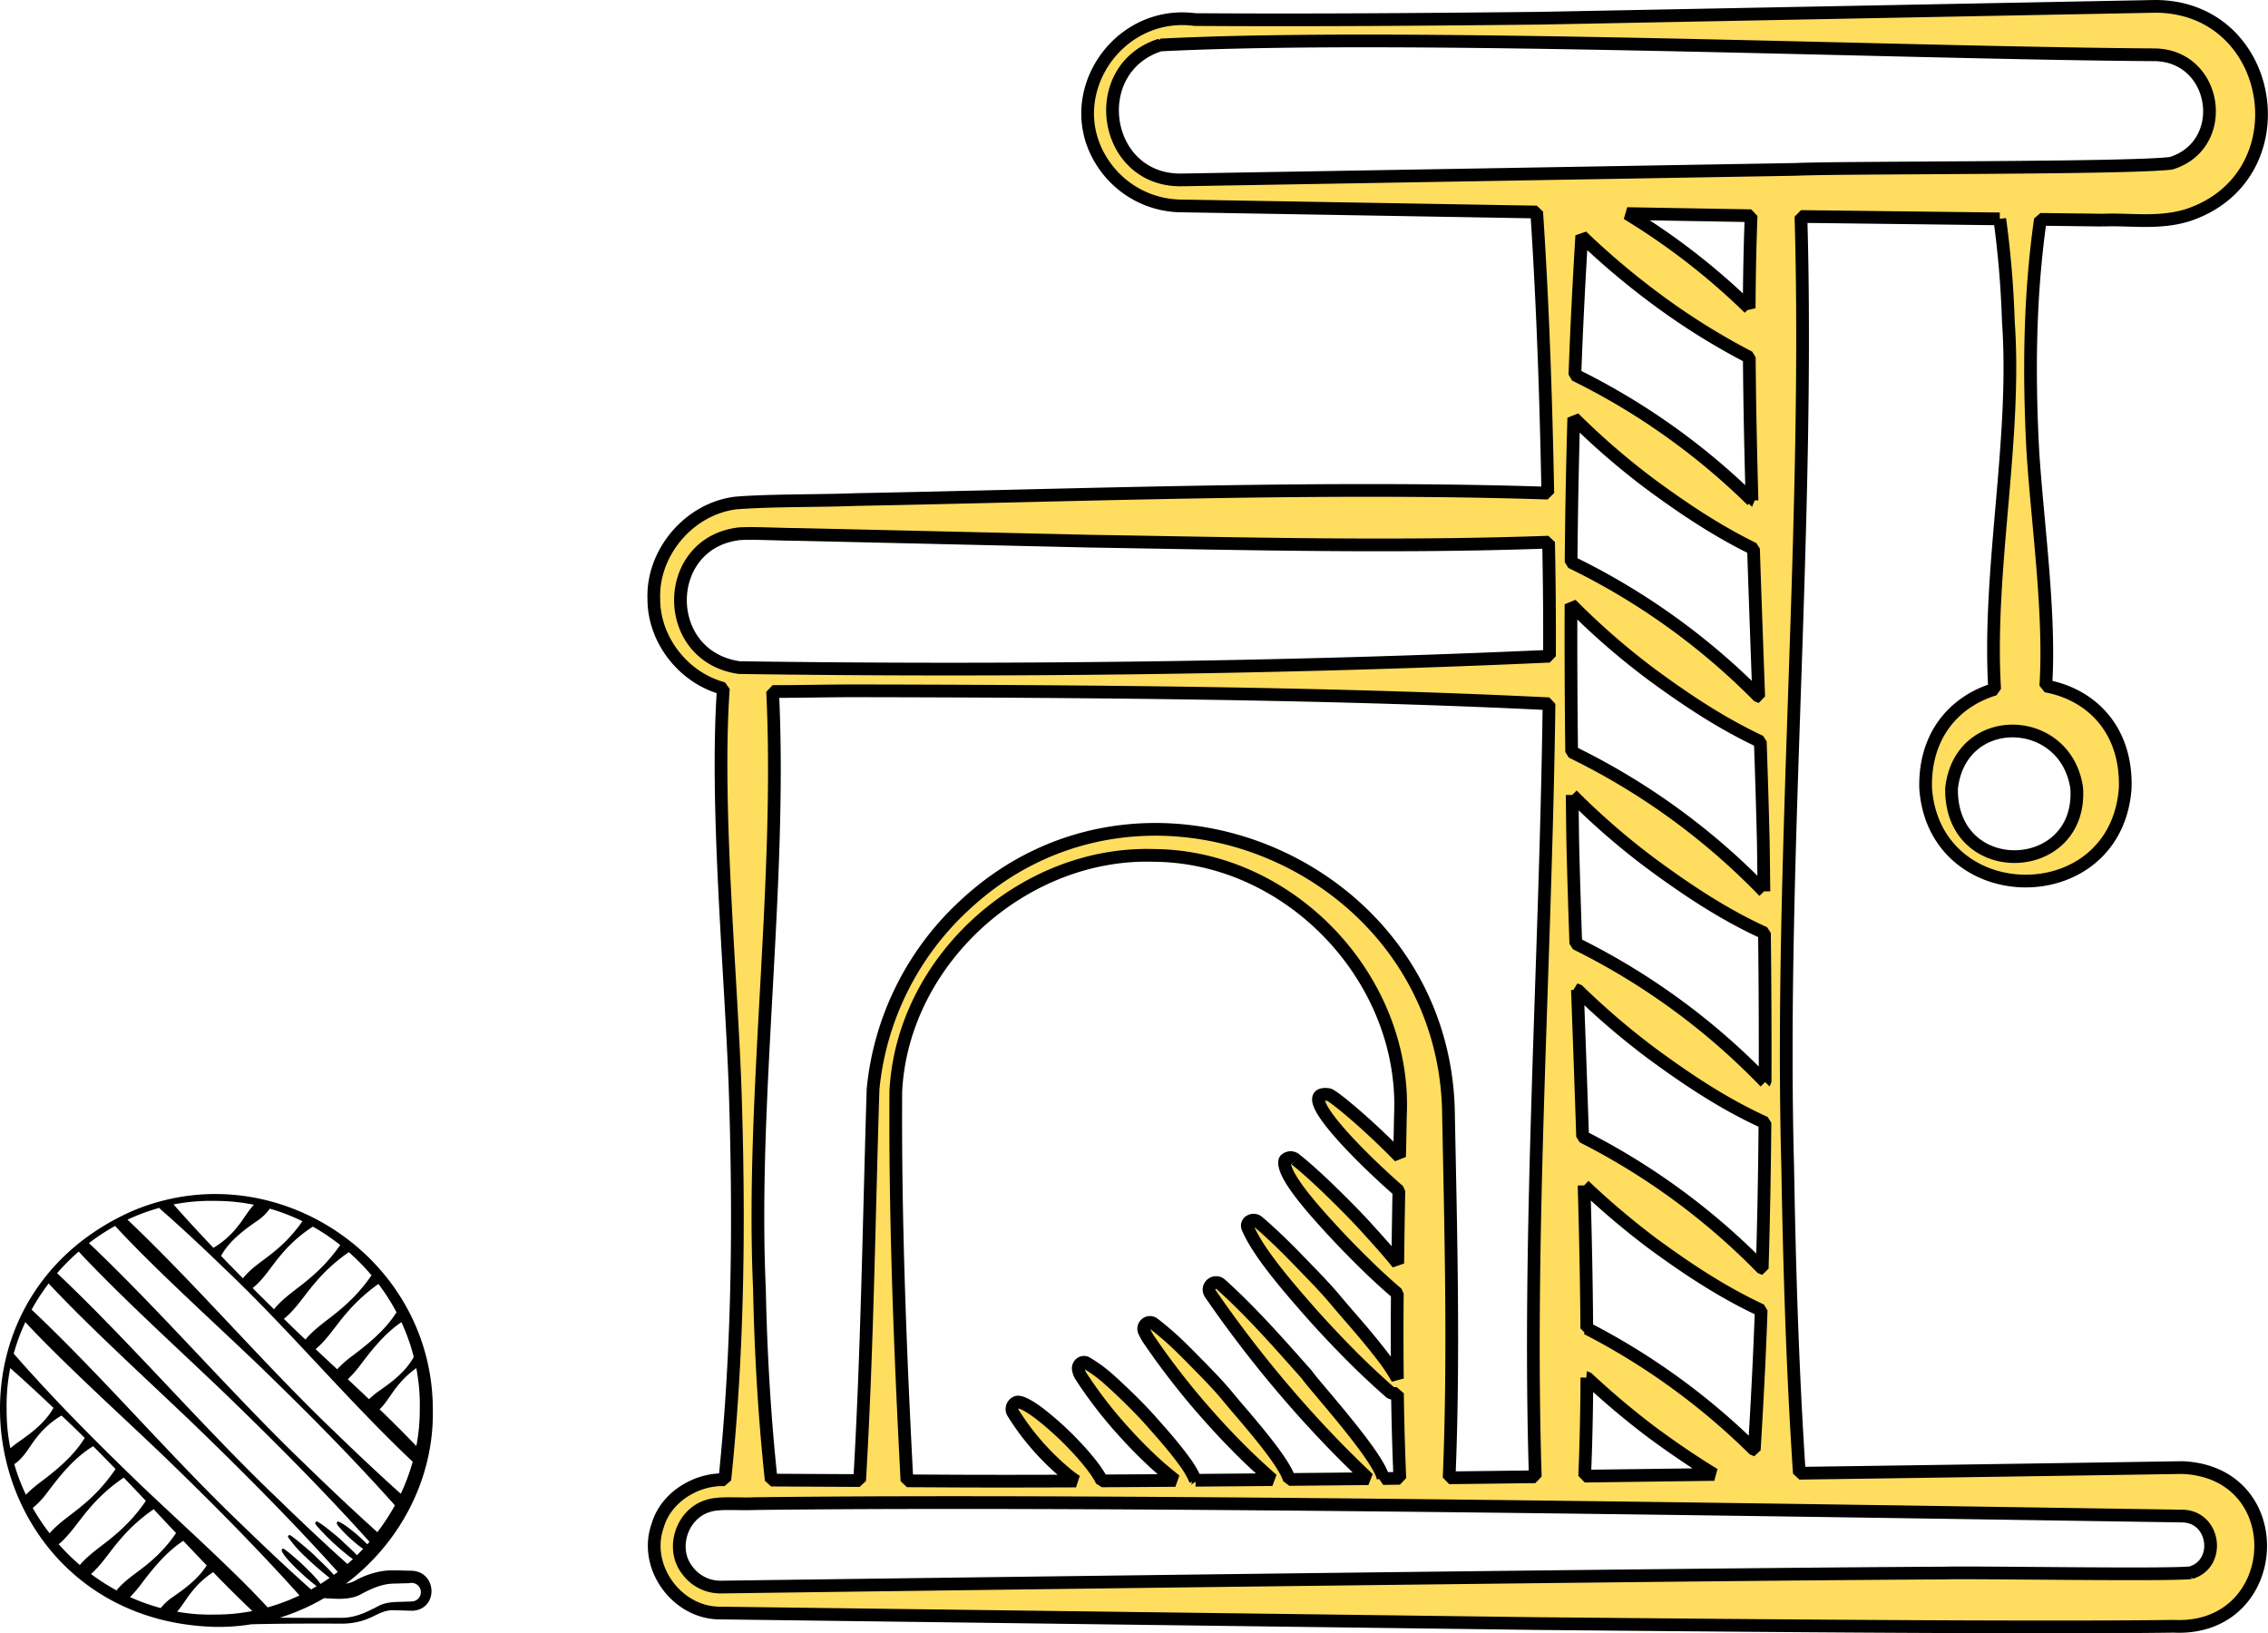 <?xml version="1.0" encoding="UTF-8"?>
<svg xmlns="http://www.w3.org/2000/svg" width="713.451" height="513.757" viewBox="0 0 713.451 513.757">
  <g id="Gruppe_28" data-name="Gruppe 28" transform="translate(-1050.583 -1745.468)">
    <path id="cat-toy" d="M456.326,67.351c8.538-.383,17.45,1.268,26.592-1.524C519.384,53.953,510.974.122,472.78.105L279.462,3.833c-36.211.383-72.523.672-108.742.426-25.051-3.3-43.352,25.179-28.226,46.187a29.814,29.814,0,0,0,23.851,12.436L278.262,64.8c1.949,29.477,2.928,58.946,3.49,88.424-70.216-2.307-147.481.689-217.833,2.026-11.117.451-26.43.2-37.521,1.073C11.569,158.107,0,172.024.537,186.478.486,199.51,10.053,211.444,22.4,214.67c-2.545,36.883,2.324,88.356,3.677,125.026,1.4,41.36,1.081,82.661-3.209,123.894C14,463.24,4.359,469,1.763,477.958c-4.682,13.007,6.112,27.775,19.884,27.554l256.564,3.311c46.493.426,155.227,1.507,200.435.851,34.517,1.694,37.445-48.5,2.656-49.924-28.311.451-71.927,1.115-120.421,1.788-2.128-32.108-3.115-64.207-3.66-96.315-2.63-95.778,6.954-202.733,4.162-299.013,7.388.085,38.007.451,62.538.749a305.455,305.455,0,0,1,2.707,32.269c2.673,37.121-6.571,78.294-4.307,115.68-12.121,3.643-22.14,13.994-21.706,31.154,2.715,38.645,59.9,39.207,62.777,0,.579-19.076-11.364-29.716-24.983-32.159,1.507-22.872-2.792-52.63-4.094-74.243-1.268-24.26-1.03-48.459,2.4-72.549,11.5.136,19.62.238,19.62.238Zm-8.189,178.712c1.8,27.945-39.862,29.384-39.369,0C411.536,221.514,444.81,222.586,448.138,246.062ZM159.807,12.26c77.826-3.975,232.96,2.562,312.973,3.081,19.723.409,23.732,28.32,5.056,34.125C464.319,51.144,375.163,50.7,359.671,51.39L166.353,54.7c-24.668.179-29.835-34.985-6.546-42.45Zm70.148,450.929c-.366-2.511-3.677-7.431-7.746-12.743-6.631-8.64-15.237-18.25-16.224-19.884-4.35-4.886-8.674-9.8-13.134-14.581s-9.065-9.457-13.968-13.866a2.217,2.217,0,0,0-3.337,2.86A369.267,369.267,0,0,0,199.5,436.129q6.384,7.457,13.168,14.564c4.094,4.29,8.325,8.461,12.632,12.555-8.435.085-16.735.17-24.855.247-.638-2.222-2.852-5.686-5.695-9.474-3.32-4.409-7.389-9.193-10.47-12.768-1.566-1.822-2.724-3.243-3.252-3.882-3.524-4.239-7.448-8.129-11.219-11.968-.987-1-1.966-2-2.962-2.962a95.743,95.743,0,0,0-9.108-7.976,1.9,1.9,0,0,0-2.162-.077,1.989,1.989,0,0,0-.783,2.469,19.08,19.08,0,0,0,1.532,2.732,235.1,235.1,0,0,0,18.037,23.17c.358.4.707.8,1.064,1.2q4.877,5.478,10.078,10.649l.519.519c2.928,2.894,5.984,5.661,9.065,8.418q-12.436.115-24.157.2a30.366,30.366,0,0,0-3.643-6.163c-2.46-3.4-5.661-7.15-8.478-10.317-1.149-1.294-2.1-2.383-2.732-3.081-3.022-3.311-6.231-6.461-9.312-9.355-.809-.758-1.6-1.5-2.4-2.2a44.357,44.357,0,0,0-7.755-5.8,1.622,1.622,0,0,0-1.634.043,1.945,1.945,0,0,0-.919,1.873,5.992,5.992,0,0,0,.851,2.281A138.268,138.268,0,0,0,149.243,449.4l.86.936q3.958,4.252,8.248,8.2l.434.392c1.864,1.694,3.847,3.26,5.805,4.869-8.044.06-15.764.1-23.11.145-1.353-2.826-4.46-6.759-8.129-10.657A97.644,97.644,0,0,0,121.886,442.8c-3.567-2.7-6.478-4.231-7.516-3.447a2.28,2.28,0,0,0-.885,3.1,79.284,79.284,0,0,0,18.054,20.267c.57.451,1.2.817,1.788,1.26-14.122.06-26.6.068-36.874.026l-16.292-.085c-2.128-40.662-3.771-82.218-3.5-122.634,2.145-41.182,40.169-75.375,81.172-74.1,43.156.3,79.495,39.1,77.562,81.682q-.128,6.55-.264,13.134c-4.477-4.605-9.491-9.3-13.67-12.93-4.256-3.7-7.627-6.324-8.657-6.656-7.44-1.021-.724,7.933,8.359,17.305,4.477,4.622,9.525,9.329,13.747,13.015-.153,7.6-.255,15.194-.358,22.8-2.366-2.92-5-5.941-7.508-8.708-1.456-1.6-2.7-3-3.55-3.907-3.388-3.626-6.92-7.133-10.283-10.4-.792-.775-1.575-1.532-2.358-2.264-3.184-2.988-6.095-5.575-8.436-7.406a2.4,2.4,0,0,0-1.83-.6c-.919.187-1.507.6-1.583,1.047-.7,3.652,5.873,11.84,13.483,20.174q1.749,1.928,3.558,3.847c3.533,3.745,7.184,7.4,10.666,10.725.536.519,1.073,1.03,1.609,1.524,2.264,2.1,4.333,3.933,6.1,5.431q-.128,13.381.017,26.762A59.025,59.025,0,0,0,229.189,424c-3.294-4.29-7.295-8.912-10.487-12.581-1.881-2.162-3.32-3.89-3.967-4.656-3.72-4.384-7.8-8.461-11.7-12.5-.919-.945-1.839-1.89-2.758-2.809-3.32-3.311-6.563-6.376-9.619-8.963a2.137,2.137,0,0,0-2.256-.409,1.694,1.694,0,0,0-1.115,2.051c2.664,6.41,9.3,14.726,16.539,23.076q1.954,2.26,3.95,4.511c3.9,4.358,7.916,8.606,11.917,12.64.621.621,1.234,1.243,1.856,1.856,3.975,3.907,7.746,7.354,10.785,10.01a4.845,4.845,0,0,0,2.128.187q.179,13.381.749,26.728c-1.753.017-3.516.034-5.261.06Zm20.565-114.326c-.706-78.005-95.787-119.136-152.477-65.773A90.565,90.565,0,0,0,69.5,340.666c-1.294,41.531-1.822,82.108-4.222,123.17l-27.818-.145c-2.145-20.046-3.294-40.1-3.7-60.147C31.036,343.3,40.867,276.059,37.9,215.632c8.8,0,17.22-.221,26.03-.221,70.421.136,148,.613,218.208,4.077-1.047,80.491-6.767,165.348-4.324,243.157-9.082.111-18.131.221-27.094.323,1.558-37.956.553-76.141-.2-114.1ZM292.426,72.4a241.054,241.054,0,0,0,22.046,18.744A215.688,215.688,0,0,0,345.141,110.5c.1,14.632.426,29.792.86,45.046a214.513,214.513,0,0,0-55.72-39.522c.511-14.539,1.268-29.077,2.145-43.616Zm22.046,78.328c10.1,7.423,20.531,14.394,31.989,20,.511,15.781,1.1,31.452,1.634,46.519a214.624,214.624,0,0,0-59.014-42.3q.179-22.689.843-45.378a228.345,228.345,0,0,0,24.54,21.153Zm35.07,112.36c.1,5.141.119,10.274.2,15.415a214.715,214.715,0,0,0-60.487-43.871q-.281-23.225-.2-46.442a224.9,224.9,0,0,0,25.426,22.123C325.2,218.194,336.28,225.6,348.6,231.371c.383,11.091.715,21.765.945,31.725Zm.57,75.375a214.5,214.5,0,0,0-59.551-43.54c-.383-11.134-.724-21.851-.953-31.835-.094-4.963-.111-9.934-.187-14.9A224.751,224.751,0,0,0,314.472,269.9c11.108,8.172,22.583,15.858,35.436,21.7Q350.189,315.036,350.112,338.461Zm-59.04-29.009a234.905,234.905,0,0,0,23.391,20.029c11.159,8.206,22.676,15.926,35.6,21.782q-.179,22.944-.86,45.872a214.438,214.438,0,0,0-56.5-41.471c-.511-15.671-1.09-31.231-1.626-46.2Zm2.971,121.987a253.129,253.129,0,0,0,20.429,17.211c6.35,4.673,12.853,9.151,19.629,13.262-13.432.179-27.077.358-40.747.528.409-9.789.638-20.157.7-31Zm-.026-15.484c-.1-14.59-.417-29.716-.851-44.935a247.65,247.65,0,0,0,21.306,18.046c10.8,7.942,21.978,15.407,34.406,21.2-.511,14.641-1.285,29.282-2.171,43.922A214.341,214.341,0,0,0,294.017,415.956Zm51.09-320.9A213.661,213.661,0,0,0,306.7,65.291l39.011.672C345.354,75.2,345.158,84.92,345.107,95.058ZM27.588,166c4.265-.281,13.177.221,17.858.213,12.147.272,78.7,1.813,92.331,2.128,48.076.775,96.153,2.034,144.221.306q.37,17.735.289,35.879c-82.857,3.762-172.013,4.775-254.853,3.584-24.872-3.5-24.557-39.386.145-42.118ZM484.042,492.82c-6.588.868-69.467-.187-77.562.111-82.287.417-299.712,3.26-384.841,4.409a12.9,12.9,0,0,1-10.555-5.269C5.729,485.3,9.3,474.323,17.536,471.838c3.481-1.217,9.585-.494,14.769-.741,116.59-1.43,330.33,2.128,448.98,3.907,10.351.077,12.368,14.981,2.749,17.824Z" transform="translate(1255.725 1747.363)" fill="#ffdd5f" stroke="#000" stroke-linejoin="bevel" stroke-width="4"></path>
    <path id="yarn" d="M136.729,68.186C136.63,24.212,94.6-7.151,53.669,2.16L53.611,2.1l-.1.1A67.037,67.037,0,0,0,42.28,5.821C19.271,15.991,6.308,34.07,2.1,53.607l-.078.078.05.046A69.771,69.771,0,0,0,2.087,82.6c-.018.032-.044.055-.062.087l.1.1c6.025,28.263,29.316,52.872,65.984,53.888a64.06,64.06,0,0,0,11.554-.817c9.449-.232,19.183-.239,28.272-.2a21.826,21.826,0,0,0,6.849-1.005c3.321-.966,5.722-3.11,9.043-3.211,2.128-.025,4.354.154,6.619.156,8.045-.542,7.677-12.222-.335-12.58-3.009-.018-6.525-.363-9.507.149a26.322,26.322,0,0,0-8.37,3,9.607,9.607,0,0,1-2.839.923c16.787-12.649,27.806-32.821,27.329-54.907Zm-17.446,38.7c-7.56-6.791-14.932-13.769-22.21-20.842C74.364,64.346,51.41,37.625,28.553,15.957a66.617,66.617,0,0,1,8.226-5.4C49.2,24.066,68.615,41.55,81.943,54.355c14.74,14.258,29.195,28.784,42.858,44.088a66.89,66.89,0,0,1-5.518,8.439ZM106.639,55.645c-2.32-2.164-4.6-4.283-6.787-6.332,3.73-3.119,6.307-7.4,9.488-11.058a54.466,54.466,0,0,1,10.275-9.449,65.94,65.94,0,0,1,5.687,8.912c-3.688,5.823-9.1,10.119-14.556,14.212a33.421,33.421,0,0,0-4.108,3.714Zm6.945-.877c3.867-5.16,7.907-10.287,13.252-13.948a63.147,63.147,0,0,1,3.9,10.957c-2.639,4.726-6.989,7.976-11.377,11a28.1,28.1,0,0,0-2.706,2.281c-2.208-2.1-4.443-4.2-6.665-6.282a34.921,34.921,0,0,0,3.592-4.01Zm11.965,6.215a29.62,29.62,0,0,1,5.981-5.713,60.563,60.563,0,0,1,1.088,12.913,59.7,59.7,0,0,1-1.083,11.632c-3.479-3.677-7.423-7.595-11.554-11.577C122.168,66.141,123.63,63.313,125.549,60.983Zm-8.1-34.891a53.758,53.758,0,0,1-9.66,10.608c-3.686,3.213-8.01,5.816-11.134,9.605-1.175-1.109-2.325-2.2-3.418-3.241-1.127-1.088-2.24-2.19-3.362-3.28,3.867-3.133,6.493-7.521,9.745-11.256A53.575,53.575,0,0,1,110.3,18.807a67.339,67.339,0,0,1,7.143,7.287Zm-32-20.971A63.734,63.734,0,0,1,95.707,9.069a45.235,45.235,0,0,1-8.426,9.188c-3.413,2.929-7.48,5.231-10.294,8.772q-3.463-3.5-6.879-7.051c2.642-4.742,7-8,11.4-11.037a14.83,14.83,0,0,0,3.932-3.821Zm3.39,14.691a43.708,43.708,0,0,1,10.142-9.036,66.241,66.241,0,0,1,8.621,5.782A54.153,54.153,0,0,1,98.06,26.976c-3.746,3.264-8.155,5.9-11.29,9.787Q83.386,33.45,80.04,30.1c3.551-2.809,5.86-6.881,8.793-10.292ZM68.115,2.677A60.991,60.991,0,0,1,80.46,3.893c-1.958,2.05-3.342,4.671-5.134,6.846A27.426,27.426,0,0,1,67.7,17.446Q61.319,10.733,55.154,3.8A60.125,60.125,0,0,1,68.115,2.677ZM50.889,4.823,50.708,5c7.175,6.257,14.088,12.775,20.914,19.38,19.587,18.575,39.05,41.786,58.772,60.34A63.381,63.381,0,0,1,126.646,94.8c-7.1-6.362-14.03-12.9-20.861-19.53C84.172,54.66,62.432,29.207,40.674,8.58A62.987,62.987,0,0,1,50.889,4.823ZM25.321,18.61C38.353,32.668,58.388,50.8,72.2,64.1c15.318,14.838,30.351,29.945,44.609,45.816-.23.266-.457.532-.689.794-.693-.707-1.446-1.428-2.137-2.05-.353-.319-.645-.588-.831-.753-.95-.845-1.955-1.632-2.915-2.359-.248-.186-.491-.37-.734-.544a12.875,12.875,0,0,0-2.373-1.418.417.417,0,0,0-.422.062.49.49,0,0,0-.179.5,1.79,1.79,0,0,0,.342.67,40.776,40.776,0,0,0,4.57,4.659l.3.262q1.233,1.064,2.545,2.036l.149.11c.122.09.252.165.374.252q-.957,1.019-1.953,2c-.1-.108-.2-.213-.3-.324-1.129-1.166-2.481-2.412-3.482-3.328-.5-.461-.872-.819-1.033-.973-1.159-1.122-2.442-2.114-3.67-3.108-.314-.255-.627-.507-.943-.753a30.572,30.572,0,0,0-2.922-2.05.5.5,0,0,0-.578.048.522.522,0,0,0-.119.668,6.355,6.355,0,0,0,.606.81,74.567,74.567,0,0,0,6,6.018c.129.117.259.232.388.347q1.587,1.408,3.25,2.729l.188.149c.436.344.9.661,1.338.994-.562.523-1.138,1.031-1.719,1.535-7.67-6.876-15.141-13.952-22.516-21.122-22.8-21.786-45.853-48.644-68.807-70.361a67.82,67.82,0,0,1,6.785-6.805Zm80.251,101.717c-.353-.434-.778-.907-1.244-1.4-1.092-1.148-2.38-2.382-3.4-3.346-.6-.565-1.047-1.01-1.239-1.207-1.18-1.2-2.5-2.256-3.753-3.328q-.434-.372-.868-.732c-1.056-.884-2.086-1.7-3.05-2.38a.551.551,0,0,0-.606-.044.429.429,0,0,0-.211.56,37.273,37.273,0,0,0,5.49,6.218c.406.392.819.783,1.235,1.168,1.249,1.161,2.532,2.293,3.805,3.362.2.17.4.337.6.5.677.565,1.324,1.081,1.942,1.558-.948.663-1.907,1.3-2.887,1.916A12.727,12.727,0,0,0,100.1,121.5c-.822-.936-1.836-1.967-2.754-2.864-.431-.422-.794-.783-1.031-1.019-1-.992-2.073-1.919-3.082-2.8-.234-.2-.466-.4-.7-.6-.95-.808-1.82-1.5-2.518-1.99a.59.59,0,0,0-.477-.119c-.22.067-.353.177-.36.28-.073.962,1.871,3.195,4.127,5.442.337.337.684.67,1.033,1,1.053,1.005,2.139,1.985,3.177,2.876.165.142.328.28.489.415.842.714,1.6,1.317,2.194,1.756-.59.351-1.175.707-1.774,1.04-7.459-6.642-14.71-13.5-21.864-20.443-21.923-20.9-43.978-46.81-66.048-67.59a66.886,66.886,0,0,1,5.368-8.23C28.927,42.672,48.759,60.634,62.471,73.832c15.231,14.753,30.179,29.778,44.366,45.55-.418.321-.84.636-1.265.948ZM8.534,40.82c12.447,13.356,31.2,30.273,44.194,42.754,14.455,13.982,28.628,28.231,42.059,43.211a63.025,63.025,0,0,1-10.021,3.764C73.612,118.42,56.4,103.077,44.555,91.75,30.866,78.56,17.465,65.1,4.933,50.781l-.087.087A63.466,63.466,0,0,1,8.537,40.823Zm42.6,89.941a62.794,62.794,0,0,1-9.656-3.459,44.414,44.414,0,0,0,3.016-3.44c3.982-5.313,8.155-10.578,13.741-14.258q3.677,3.9,7.356,7.735c-2.672,4.239-6.762,7.248-10.863,10.076a17.086,17.086,0,0,0-3.6,3.349Zm4.818-23.592a44.936,44.936,0,0,1-8.552,9.392c-3.365,2.892-7.372,5.173-10.179,8.639a66.681,66.681,0,0,1-8.026-5.15c3.47-3.073,5.949-7.149,8.99-10.638a53.558,53.558,0,0,1,10.728-9.743q3.515,3.753,7.037,7.5Zm-39.782.06a66.611,66.611,0,0,1-5.3-7.955,27.253,27.253,0,0,0,4.4-4.632c4.184-5.582,8.577-11.113,14.6-14.8q3.522,3.518,7.042,7.179A52.845,52.845,0,0,1,26.9,98.131c-3.525,3.071-7.65,5.573-10.735,9.1Zm6.771-34.166c1.428,1.354,2.853,2.779,4.278,4.177-3.691,6-9.211,10.388-14.779,14.563a39.291,39.291,0,0,0-3.725,3.305,63.218,63.218,0,0,1-3.649-9.614c3.165-2.084,4.818-5.7,7.17-8.556a27.307,27.307,0,0,1,7.691-6.743c1,.959,2.017,1.9,3.014,2.867ZM2.656,68.186A60.443,60.443,0,0,1,3.79,55.275c4.625,4.083,9.142,8.272,13.606,12.516-2.642,4.694-6.975,7.93-11.345,10.943-.746.585-1.513,1.148-2.213,1.776A59.886,59.886,0,0,1,2.656,68.186Zm16.383,42.5c3.693-3.112,6.259-7.365,9.422-10.994a52.974,52.974,0,0,1,11.049-9.97q3.47,3.632,6.943,7.326a53.366,53.366,0,0,1-9.819,10.815c-3.613,3.144-7.843,5.7-10.953,9.357a67.851,67.851,0,0,1-6.64-6.534ZM56.276,131.9c1.7-1.951,3-4.3,4.639-6.282a28.589,28.589,0,0,1,6.7-6.165q6.145,6.345,12.32,12.238a59.456,59.456,0,0,1-11.82,1.118,59.143,59.143,0,0,1-11.838-.909Zm58.033-5.6c3.183-1.7,6.431-3.144,10.03-3.234,1.067-.023,3.913-.112,4.937-.126a2.922,2.922,0,1,1,1,5.733l-3.229.117c-2.238.039-4.827.087-6.961,1.086-4.074,2.107-7.592,3.955-12.144,3.948-6.243.023-12.8.037-19.367-.032a67.262,67.262,0,0,0,13.943-6.142c3.872.2,8.258.7,11.795-1.347Z" transform="translate(1050.012 2120.549)"></path>
  </g>
</svg>
